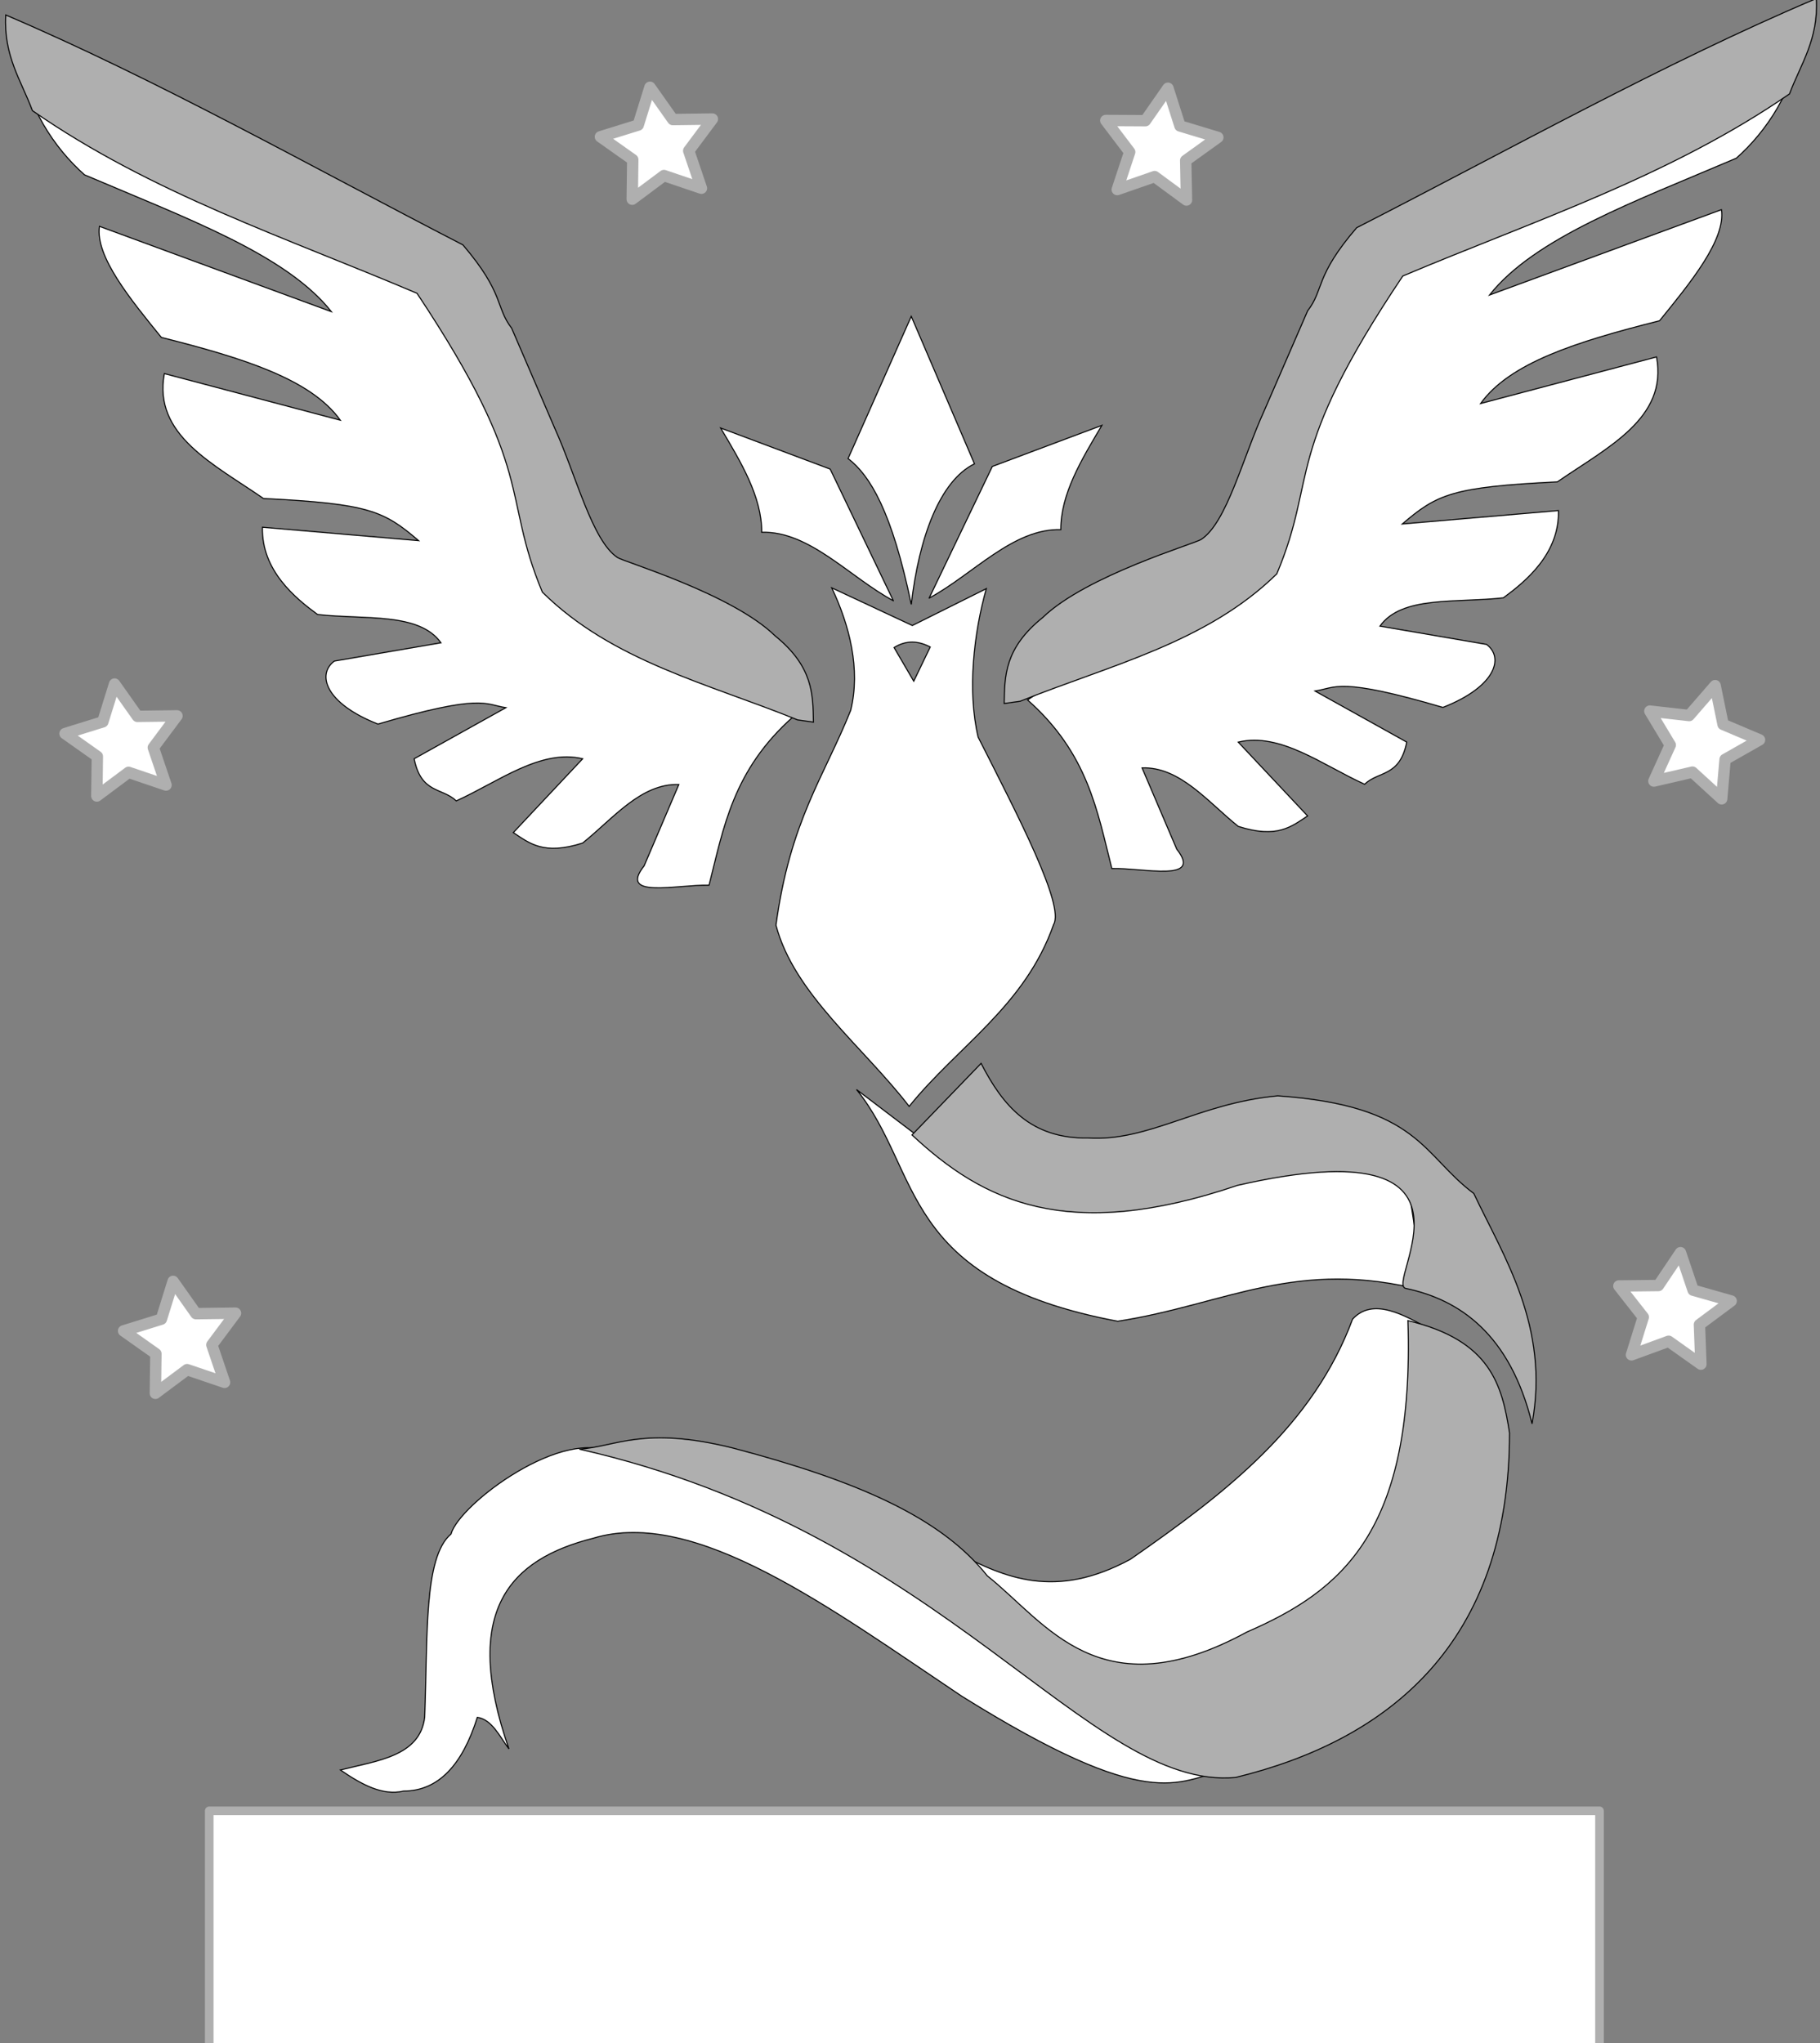 <?xml version="1.0" encoding="UTF-8" standalone="no"?>
<!-- Created with Inkscape (http://www.inkscape.org/) -->

<svg
   xmlns:dc="http://purl.org/dc/elements/1.1/"
   xmlns:cc="http://creativecommons.org/ns#"
   xmlns:rdf="http://www.w3.org/1999/02/22-rdf-syntax-ns#"
   xmlns:svg="http://www.w3.org/2000/svg"
   xmlns="http://www.w3.org/2000/svg"
   xmlns:sodipodi="http://sodipodi.sourceforge.net/DTD/sodipodi-0.dtd"
   xmlns:inkscape="http://www.inkscape.org/namespaces/inkscape"
   id="svg4136"
   version="1.1"
   inkscape:version="0.91 r13725"
   width="1728"
   height="1939.674"
   viewBox="0 0 1728 1939.674"
   sodipodi:docname="team-wizard_with_text_white-n-gray.svg"
   inkscape:export-filename="C:\Users\dt209189\Documents\_tmp_git\team_wizard_gear\png output\team-wizard_with_text_white-n-grey.png"
   inkscape:export-xdpi="90"
   inkscape:export-ydpi="90">
  <rect x="0" y="0" width="1728" height="1939.674" fill="#808080" stroke="none"/>
  <defs
     id="defs4140" />
  <sodipodi:namedview
     pagecolor="#ffffff"
     bordercolor="#666666"
     borderopacity="1"
     objecttolerance="10"
     gridtolerance="10"
     guidetolerance="10"
     inkscape:pageopacity="0"
     inkscape:pageshadow="2"
     inkscape:window-width="1365"
     inkscape:window-height="900"
     id="namedview4138"
     showgrid="true"
     fit-margin-bottom="0"
     fit-margin-top="0"
     fit-margin-left="0"
     fit-margin-right="0"
     inkscape:zoom="0.35355339"
     inkscape:cx="746.42034"
     inkscape:cy="936.37539"
     inkscape:window-x="-7"
     inkscape:window-y="24"
     inkscape:window-maximized="0"
     inkscape:current-layer="svg4136">
    <inkscape:grid
       type="xygrid"
       id="grid4146"
       originx="-286.789"
       originy="-3540.653" />
  </sodipodi:namedview>
  <flowRoot
     xml:space="preserve"
     id="flowRoot4148"
     style="font-style:normal;font-weight:normal;font-size:80px;line-height:125%;font-family:sans-serif;letter-spacing:0px;word-spacing:0px;fill:#ffffff;fill-opacity:1;stroke:#afafaf;stroke-width:8.2;stroke-linecap:round;stroke-linejoin:round;stroke-opacity:1;stroke-miterlimit:4;stroke-dasharray:none;"
     transform="translate(-81.341,-230.879)"><flowRegion
       id="flowRegion4150"><rect
         id="rect4152"
         width="1320"
         height="440"
         x="280"
         y="1950"
         style="fill:#ffffff;fill-opacity:1;stroke:#afafaf;stroke-opacity:1;stroke-width:8.2;stroke-miterlimit:4;stroke-dasharray:none;stroke-linejoin:round;stroke-linecap:round;" /></flowRegion><flowPara
       id="flowPara4154"
       style="font-style:normal;font-variant:normal;font-weight:normal;font-stretch:normal;font-size:180px;font-family:'MV Boli';-inkscape-font-specification:'MV Boli';stroke:#afafaf;stroke-opacity:1;fill:#ffffff;fill-opacity:1;stroke-width:8.2;stroke-miterlimit:4;stroke-dasharray:none;stroke-linejoin:round;stroke-linecap:round;">#Team<flowSpan
   style="font-size:225px;stroke:#afafaf;stroke-opacity:1;fill:#ffffff;fill-opacity:1;stroke-width:8.2;stroke-miterlimit:4;stroke-dasharray:none;stroke-linejoin:round;stroke-linecap:round;"
   id="flowSpan5272">Wizard</flowSpan></flowPara></flowRoot>  <path
     sodipodi:type="star"
     style="fill:#ffffff;fill-opacity:1;stroke:#afafaf;stroke-width:10.8;stroke-linecap:round;stroke-linejoin:round;stroke-miterlimit:4;stroke-dasharray:none;stroke-opacity:1"
     id="path5274"
     sodipodi:sides="5"
     sodipodi:cx="173.21094"
     sodipodi:cy="1272.3267"
     sodipodi:r1="56.568542"
     sodipodi:r2="28.284271"
     sodipodi:arg1="0.78539816"
     sodipodi:arg2="1.4137167"
     inkscape:flatsided="false"
     inkscape:rounded="0"
     inkscape:randomized="0"
     d="m 213.211,1312.327 -35.575,-12.064 -30.106,22.467 0.48,-37.562 -30.671,-21.69 35.872,-11.151 11.151,-35.872 21.69,30.671 37.562,-0.48 -22.467,30.106 z"
     inkscape:transform-center-x="2.7345747"
     inkscape:transform-center-y="-2.7345747" />
  <path
     sodipodi:type="star"
     style="fill:#ffffff;fill-opacity:1;stroke:#afafaf;stroke-width:10.8;stroke-linecap:round;stroke-linejoin:round;stroke-miterlimit:4;stroke-dasharray:none;stroke-opacity:1"
     id="path5274-7"
     sodipodi:sides="5"
     sodipodi:cx="1627.7164"
     sodipodi:cy="1182.085"
     sodipodi:r1="56.568542"
     sodipodi:r2="28.284271"
     sodipodi:arg1="0.78539816"
     sodipodi:arg2="1.4137167"
     inkscape:flatsided="false"
     inkscape:rounded="0"
     inkscape:randomized="0"
     d="m 1667.716,1222.085 -35.575,-12.064 -30.106,22.467 0.48,-37.562 -30.671,-21.69 35.872,-11.151 11.151,-35.872 21.69,30.671 37.562,-0.48 -22.467,30.106 z"
     inkscape:transform-center-x="-2.325035"
     inkscape:transform-center-y="-3.1425735"
     transform="matrix(0.958,0.286,-0.286,0.958,366.757,-352.678)" />
  <path
     sodipodi:type="star"
     style="fill:#ffffff;fill-opacity:1;stroke:#afafaf;stroke-width:10.8;stroke-linecap:round;stroke-linejoin:round;stroke-miterlimit:4;stroke-dasharray:none;stroke-opacity:1"
     id="path5274-9"
     sodipodi:sides="5"
     sodipodi:cx="117.62852"
     sodipodi:cy="705.27173"
     sodipodi:r1="56.568542"
     sodipodi:r2="28.284271"
     sodipodi:arg1="0.78539816"
     sodipodi:arg2="1.4137167"
     inkscape:flatsided="false"
     inkscape:rounded="0"
     inkscape:randomized="0"
     d="m 157.629,745.272 -35.575,-12.064 -30.106,22.467 0.48,-37.562 -30.671,-21.69 35.872,-11.151 11.151,-35.872 21.69,30.671 37.562,-0.48 -22.467,30.106 z"
     inkscape:transform-center-x="2.7345747"
     inkscape:transform-center-y="-2.7345747" />
  <path
     sodipodi:type="star"
     style="fill:#ffffff;fill-opacity:1;stroke:#afafaf;stroke-width:10.8;stroke-linecap:round;stroke-linejoin:round;stroke-miterlimit:4;stroke-dasharray:none;stroke-opacity:1"
     id="path5274-9-1"
     sodipodi:sides="5"
     sodipodi:cx="1621.6285"
     sodipodi:cy="685.27173"
     sodipodi:r1="56.568542"
     sodipodi:r2="28.284271"
     sodipodi:arg1="0.78539816"
     sodipodi:arg2="1.4137167"
     inkscape:flatsided="false"
     inkscape:rounded="0"
     inkscape:randomized="0"
     d="m 1661.629,725.272 -35.575,-12.064 -30.106,22.467 0.48,-37.562 -30.671,-21.69 35.872,-11.151 11.151,-35.872 21.69,30.671 37.562,-0.48 -22.467,30.106 z"
     inkscape:transform-center-x="-4.4350563"
     inkscape:transform-center-y="-1.0070752"
     transform="matrix(0.916,0.402,-0.402,0.916,404.147,-573.959)" />
  <path
     sodipodi:type="star"
     style="fill:#ffffff;fill-opacity:1;stroke:#afafaf;stroke-width:10.8;stroke-linecap:round;stroke-linejoin:round;stroke-miterlimit:4;stroke-dasharray:none;stroke-opacity:1"
     id="path5274-9-9"
     sodipodi:sides="5"
     sodipodi:cx="625.95953"
     sodipodi:cy="138.70536"
     sodipodi:r1="56.568542"
     sodipodi:r2="28.284271"
     sodipodi:arg1="0.78539816"
     sodipodi:arg2="1.4137167"
     inkscape:flatsided="false"
     inkscape:rounded="0"
     inkscape:randomized="0"
     d="m 665.96,178.705 -35.575,-12.064 -30.106,22.467 0.48,-37.562 -30.671,-21.69 35.872,-11.151 11.151,-35.872 21.69,30.671 37.562,-0.48 -22.467,30.106 z"
     inkscape:transform-center-x="2.7345747"
     inkscape:transform-center-y="-2.7345747" />
  <path
     sodipodi:type="star"
     style="fill:#ffffff;fill-opacity:1;stroke:#afafaf;stroke-width:10.8;stroke-linecap:round;stroke-linejoin:round;stroke-miterlimit:4;stroke-dasharray:none;stroke-opacity:1"
     id="path5274-9-4"
     sodipodi:sides="5"
     sodipodi:cx="1121.0219"
     sodipodi:cy="71.177208"
     sodipodi:r1="56.568542"
     sodipodi:r2="28.284271"
     sodipodi:arg1="0.78539816"
     sodipodi:arg2="1.4137167"
     inkscape:flatsided="false"
     inkscape:rounded="0"
     inkscape:randomized="0"
     d="m 1161.022,111.177 -35.575,-12.064 -30.106,22.467 0.48,-37.562 -30.671,-21.69 35.872,-11.151 11.151,-35.872 21.69,30.671 37.562,-0.48 -22.467,30.106 z"
     inkscape:transform-center-x="-2.598502"
     inkscape:transform-center-y="-2.870481"
     transform="matrix(0.953,0.302,-0.302,0.953,53.632,-266.694)" />
  <path
     style="fill:#ffffff;fill-opacity:1;fill-rule:evenodd;stroke:#000000;stroke-width:1px;stroke-linecap:butt;stroke-linejoin:miter;stroke-opacity:1"
     d="m 848.211,570.327 -60,-125 -104,-39 c 19.36,32.576 39.121,65.125 39,99 45.132,-1.436 83.447,42.573 125,65 z"
     id="path4166"
     inkscape:connector-curvature="0"
     sodipodi:nodetypes="ccccc" />
  <path
     style="fill:#ffffff;fill-opacity:1;fill-rule:evenodd;stroke:#000000;stroke-width:1px;stroke-linecap:butt;stroke-linejoin:miter;stroke-opacity:1"
     d="m 882.171,567.827 60,-125 104,-39 c -19.36,32.576 -39.121,65.125 -39,99 -45.132,-1.436 -83.447,42.573 -125,65 z"
     id="path4166-5"
     inkscape:connector-curvature="0"
     sodipodi:nodetypes="ccccc" />
  <path
     style="fill:#ffffff;fill-rule:evenodd;stroke:#000000;stroke-width:1px;stroke-linecap:butt;stroke-linejoin:miter;stroke-opacity:1;fill-opacity:1"
     d="m 865.211,573.827 c 7.361,-63.947 27.305,-117.553 60,-133.5 l -60,-140 -60,135 c 20.931,16.073 41.688,50.416 60,138.5 z"
     id="path4198"
     inkscape:connector-curvature="0"
     sodipodi:nodetypes="ccccc" />
  <path
     style="fill:#ffffff;fill-opacity:1;fill-rule:evenodd;stroke:#000000;stroke-width:1px;stroke-linecap:butt;stroke-linejoin:miter;stroke-opacity:1"
     d="m 789.711,558.076 c 16.769,35.378 27.581,77.108 18,116.25 -25.274,63.135 -57.604,105.105 -70.965,203.98 17.085,65.175 82.639,115.201 126.465,172.02 46.099,-57.167 109.883,-95.04 137.172,-172.727 10.392,-18.034 -33.07,-101.673 -71.672,-177.773 -10.5,-44.5 -3.947,-99.48 7.75,-141 l -70.25,35 z m 76.682,51.467 c 5.712,0.08 11.306,1.804 16.818,4.672 l -15.656,32.477 -18.688,-31.945 c 5.983,-3.718 11.814,-5.283 17.525,-5.203 z"
     id="path4200"
     inkscape:connector-curvature="0"
     sodipodi:nodetypes="cccccccccscccs" />
  <path
     style="fill:#ffffff;fill-rule:evenodd;stroke:#000000;stroke-width:1px;stroke-linecap:butt;stroke-linejoin:miter;stroke-opacity:1;fill-opacity:1"
     d="m 813.211,1034.327 c 62.857,77.671 39.093,180.637 248,220 102.214,-15.797 169.797,-60.675 291,-29 l -19,-125 -140,-20 -280,30 z"
     id="path4205"
     inkscape:connector-curvature="0"
     sodipodi:nodetypes="ccccccc" />
  <path
     style="fill:#ffffff;fill-opacity:1;fill-rule:evenodd;stroke:#000000;stroke-width:1px;stroke-linecap:butt;stroke-linejoin:miter;stroke-opacity:1"
     d="m 1284.211,1252.327 c 19.354,-21.188 49.056,-3.826 73.343,9.515 36.236,210.288 -56.895,332.459 -194.343,418.485 -46.083,11.052 -70.956,41.681 -250,-70 -125.107,-83.762 -253.202,-179.475 -350,-150 -78.953,19.943 -125.689,68.675 -80,200 -8.966,-12.068 -16.069,-27.862 -30,-30 -14.258,45.374 -37.078,69.953 -70,70 -20,4.739 -40,-6.298 -60,-20 35.131,-8.907 75.507,-13.007 80,-50 3.037,-76.248 -1.217,-151.84 25,-174 7.69,-28.238 107.798,-103.604 155,-76 l 324,93 c 47.303,24.969 94.928,45.414 166,7 92.272,-64.041 173.572,-127.397 211,-228 z"
     id="path4207"
     inkscape:connector-curvature="0"
     sodipodi:nodetypes="ccccccccccccccc" />
  <path
     style="fill:#afafaf;fill-opacity:1;fill-rule:evenodd;stroke:#000000;stroke-width:1px;stroke-linecap:butt;stroke-linejoin:miter;stroke-opacity:1"
     d="m 865.903,1077.456 65.588,-67.959 c 20.638,40.253 47.293,71.874 101.72,70.83 57.934,3.573 104.591,-33.034 180,-40 134.172,9.386 137.045,56.068 186.088,92.695 28.697,60.599 72.225,126.453 55.326,218.619 -20.961,-85.176 -68.894,-117.77 -119.656,-128.443 -21.758,-2.871 93.195,-155.599 -159.973,-97.892 -161.785,55.021 -241.785,15.021 -309.093,-47.85 z"
     id="path5409"
     inkscape:connector-curvature="0"
     sodipodi:nodetypes="ccccccccc" />
  <path
     style="fill:#afafaf;fill-opacity:1;fill-rule:evenodd;stroke:#000000;stroke-width:1px;stroke-linecap:butt;stroke-linejoin:miter;stroke-opacity:1"
     d="m 1336.746,1253.762 c 78.586,18.586 89.429,61.305 96.465,106.565 0,200 -114.871,291.655 -260,327.071 -140,12.929 -275.786,-233.168 -623.182,-311.667 35.161,-2.258 60.271,-22.312 145.809,-1.061 117.862,31.087 197.373,65.657 241.615,121.414 55.757,44.243 106.569,129.326 246.267,53.338 89.468,-38.963 159.436,-94.442 153.026,-295.661 z"
     id="path5411"
     inkscape:connector-curvature="0"
     sodipodi:nodetypes="cccccccc" />
  <path
     style="fill:#ffffff;fill-opacity:1;fill-rule:evenodd;stroke:#000000;stroke-width:1px;stroke-linecap:butt;stroke-linejoin:miter;stroke-opacity:1"
     d="M 18.667,52.653 C 24.76,100.633 51.585,140.608 80.282,165.983 176.957,207.246 271.73,241.601 314.625,295.883 L 94.424,214.871 c -4.174,28.508 29.611,69.537 58.787,105.456 79.734,20.046 142.28,40.132 169.899,78.586 L 156.039,354.67 c -10.878,58.34 46.602,85.715 94.142,118.586 99.984,4.938 114.124,11.67 147.272,40 L 249.169,500.528 c -1.016,41.091 31.4,67.44 52.326,82.828 44.832,5.068 96.419,-2.277 117.172,26.87 l -101.213,17.373 c -16.711,12.385 -9.064,39.963 41.414,59.799 98.946,-29.107 101.372,-18.728 121.414,-15.556 l -87.071,48.485 c 6.686,33.276 26.508,27.144 40,40 40,-18.124 80,-49.535 120,-40 l -65.858,70.101 c 15.269,9.983 28.697,21.807 65.858,9.899 29.052,-23.37 55.271,-56.655 91.314,-55.556 l -32.929,77.172 c -25.159,31.833 31.43,17.683 61.615,18.385 13.843,-54.402 22.545,-109.232 80,-160 l -240,-160 -80,-280 z"
     id="path4149"
     inkscape:connector-curvature="0"
     sodipodi:nodetypes="ccccccccccccccccccccccccccc" />
  <path
     style="fill:#ffffff;fill-opacity:1;fill-rule:evenodd;stroke:#000000;stroke-width:1px;stroke-linecap:butt;stroke-linejoin:miter;stroke-opacity:1"
     d="m 1710.184,36.839 c -6.093,47.98 -32.918,87.956 -61.615,113.331 -96.675,41.263 -191.448,75.618 -234.343,129.899 l 220.201,-81.012 c 4.174,28.508 -29.611,69.537 -58.787,105.456 -79.734,20.046 -142.28,40.132 -169.899,78.586 l 167.071,-44.243 c 10.878,58.34 -46.602,85.715 -94.142,118.586 -99.984,4.938 -114.124,11.67 -147.272,40 l 148.284,-12.728 c 1.016,41.091 -31.4,67.44 -52.326,82.828 -44.832,5.068 -96.419,-2.277 -117.172,26.87 l 101.213,17.373 c 16.711,12.385 9.064,39.963 -41.414,59.799 -98.945,-29.107 -101.372,-18.728 -121.414,-15.556 l 87.071,48.485 c -6.686,33.276 -26.508,27.144 -40,40 -40,-18.124 -80,-49.535 -120,-40 l 65.858,70.1 c -15.269,9.983 -28.698,21.808 -65.858,9.899 -29.052,-23.37 -55.271,-56.655 -91.314,-55.556 l 32.929,77.172 c 25.159,31.833 -31.43,17.683 -61.615,18.385 -13.843,-54.402 -22.545,-109.232 -80,-160 l 240,-160 80,-280 z"
     id="path4149-5"
     inkscape:connector-curvature="0"
     sodipodi:nodetypes="ccccccccccccccccccccccccccc" />
  <path
     style="fill:#afafaf;fill-opacity:1;fill-rule:evenodd;stroke:#000000;stroke-width:1.011px;stroke-linecap:butt;stroke-linejoin:miter;stroke-opacity:1"
     d="m 1724.507,-1.418 c 2.246,38.721 -14.789,62.129 -25.477,90.577 -113.963,78.518 -242.715,120.325 -367.143,172.867 -114.814,171.311 -80.121,188.883 -119.636,282.763 -66.486,65.371 -158.818,86.751 -243.624,120.941 l -15.171,2.104 c 0.381,-26.323 0.437,-52.62 36.644,-81.679 41.075,-39.71 144.122,-69.941 150.397,-74.069 24.279,-15.971 39.373,-77.385 59.694,-121.855 l 41.353,-95.169 c 15.667,-20.149 6.594,-32.425 46.529,-78.871 145.478,-74.375 290.955,-155.94 436.433,-217.608 z"
     id="path5338-4"
     inkscape:connector-curvature="0"
     sodipodi:nodetypes="cccccccscccc" />
  <path
     style="fill:#afafaf;fill-opacity:1;fill-rule:evenodd;stroke:#000000;stroke-width:1.01px;stroke-linecap:butt;stroke-linejoin:miter;stroke-opacity:1"
     d="m 5.45,14.199 c -2.234,38.842 14.709,62.323 25.339,90.859 113.346,78.763 241.401,120.7 365.155,173.407 114.192,171.845 79.687,189.473 118.988,283.646 66.126,65.575 157.958,87.022 242.305,121.318 l 15.089,2.111 C 771.947,659.135 771.891,632.755 735.881,603.606 695.028,563.772 592.539,533.446 586.298,529.305 562.15,513.285 547.138,451.678 526.927,407.07 L 485.797,311.604 C 470.215,291.392 479.239,279.078 439.521,232.486 294.831,157.88 150.14,76.06 5.45,14.199 Z"
     id="path5338"
     inkscape:connector-curvature="0"
     sodipodi:nodetypes="cccccccscccc" />
</svg>

